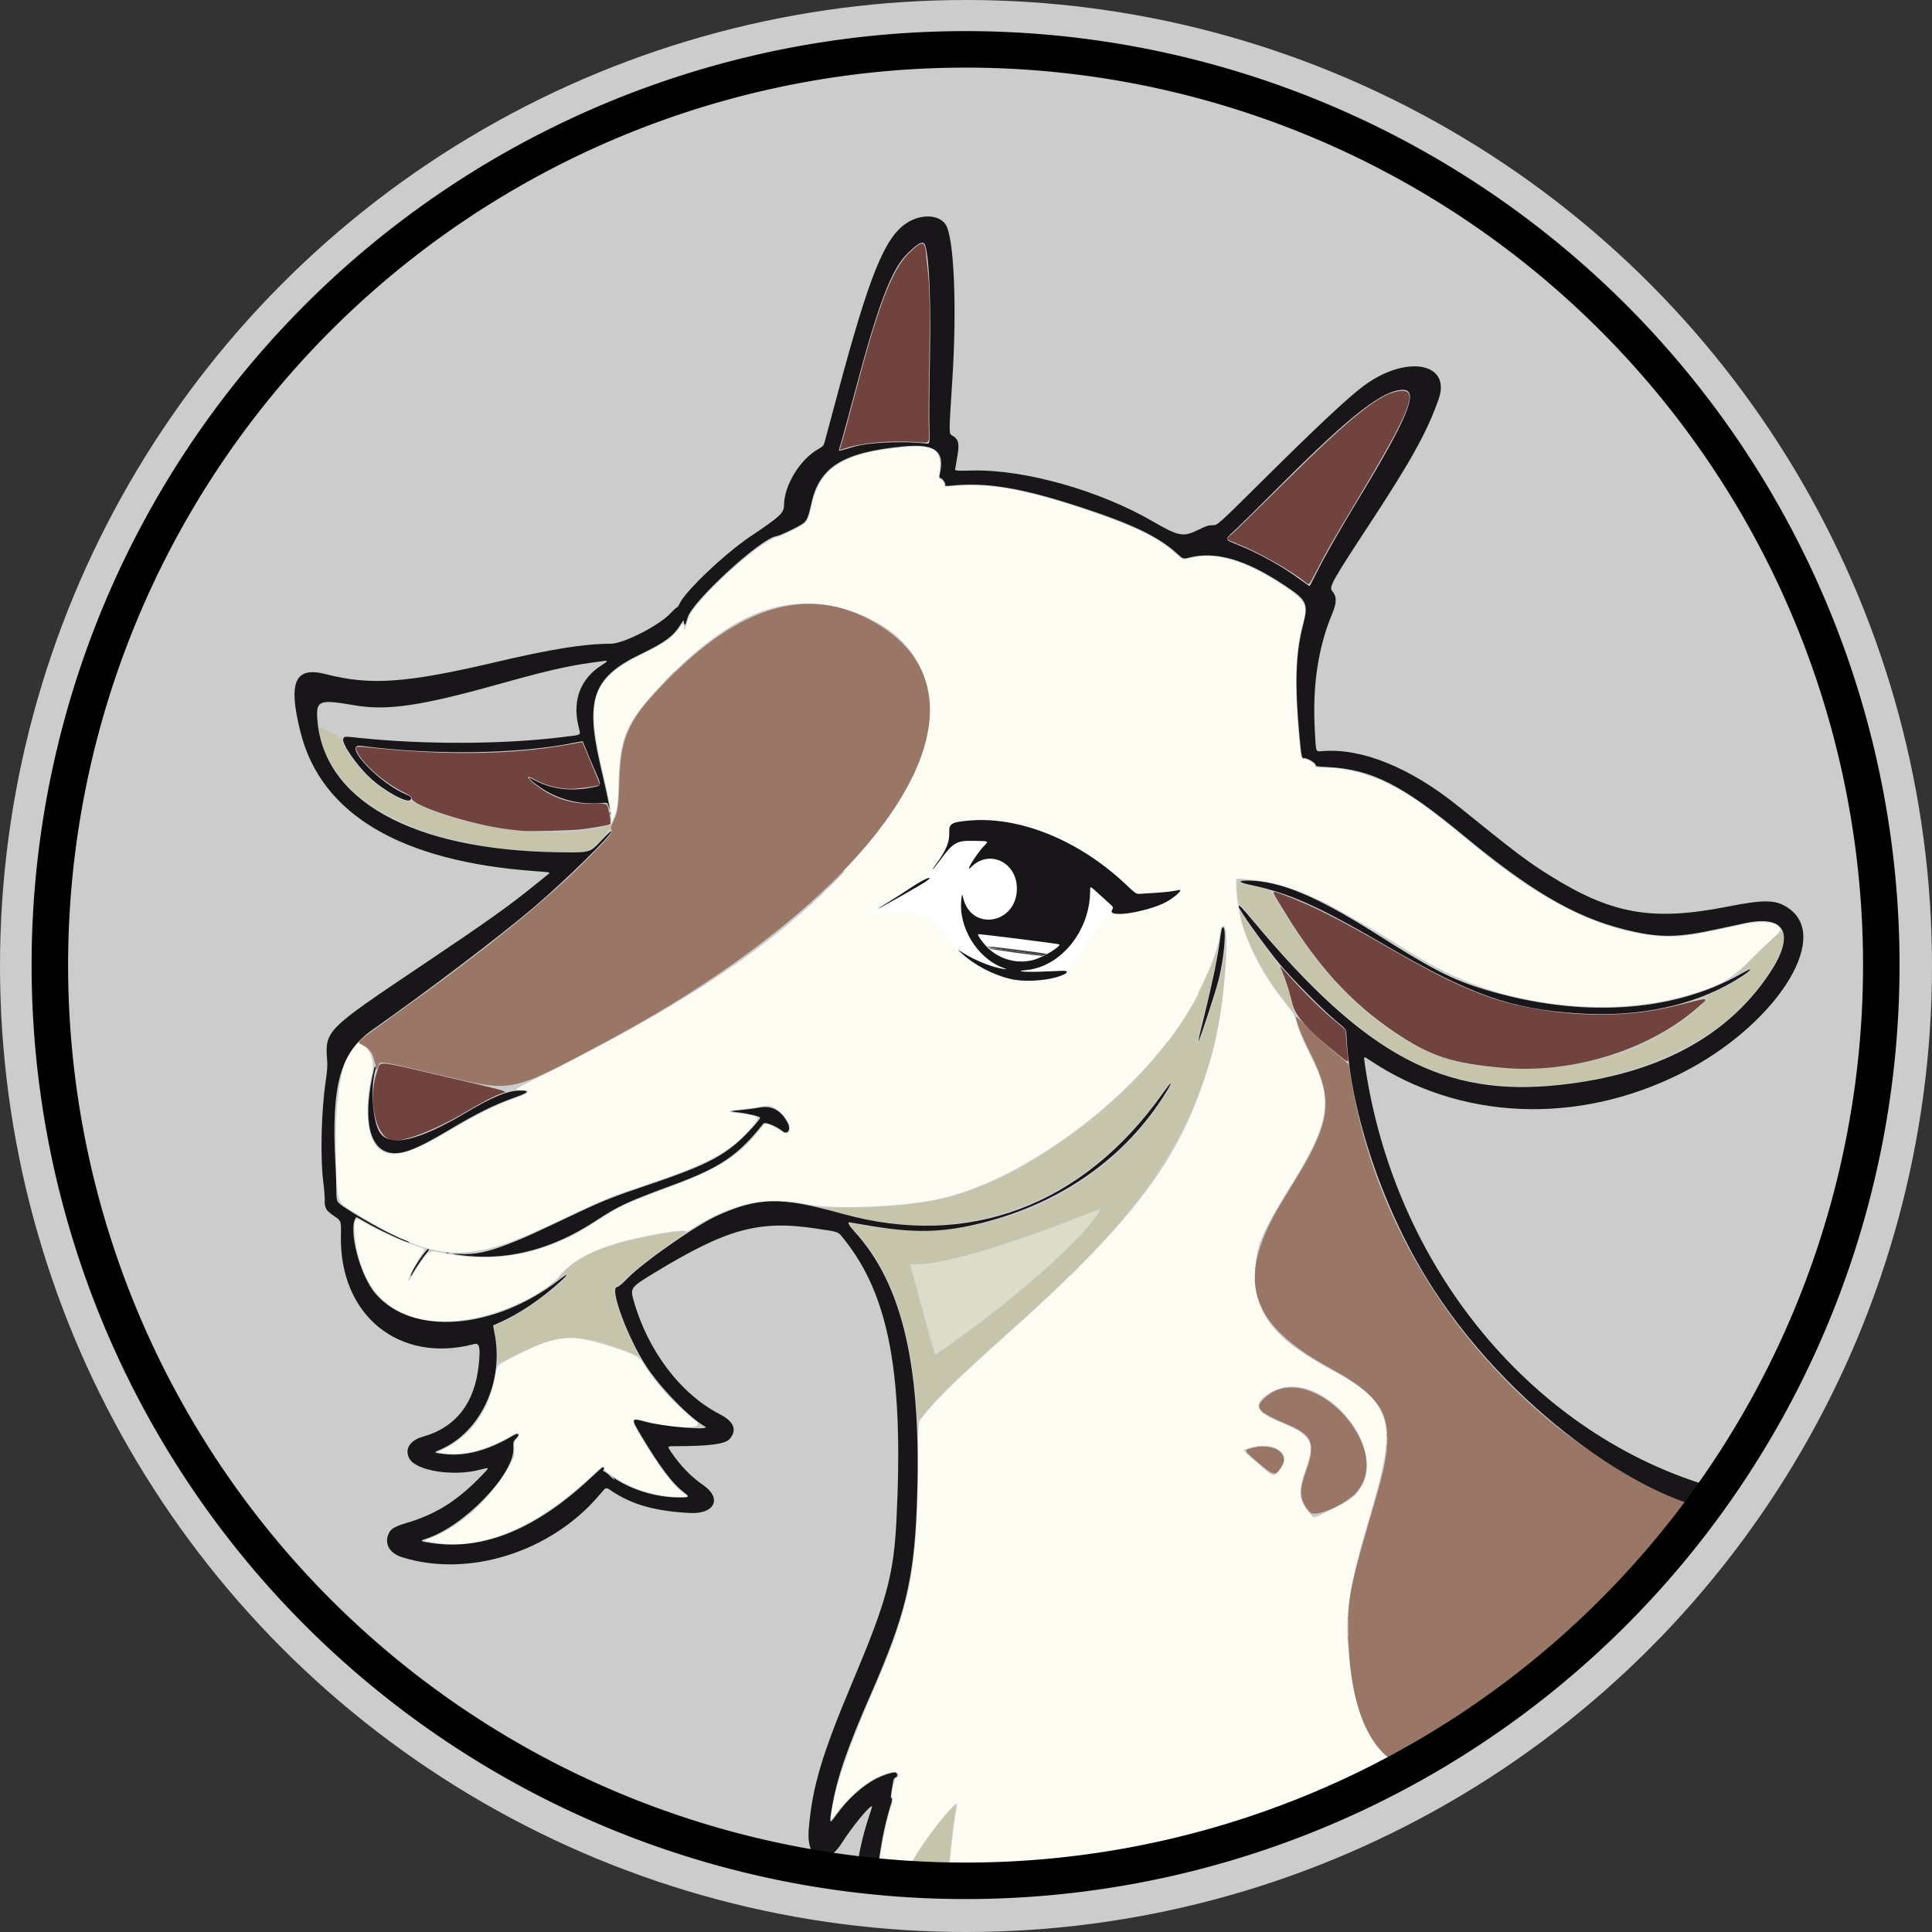 <?xml version="1.0" encoding="UTF-8" standalone="no"?>
<svg
   width="1000"
   height="1000"
   viewBox="0 0 264.583 264.583"
   version="1.1"
   id="svg8"
   inkscape:version="1.3.2 (091e20e, 2023-11-25, custom)"
   sodipodi:docname="mikenakis-rumination.svg"
   xmlns:inkscape="http://www.inkscape.org/namespaces/inkscape"
   xmlns:sodipodi="http://sodipodi.sourceforge.net/DTD/sodipodi-0.dtd"
   xmlns="http://www.w3.org/2000/svg"
   xmlns:svg="http://www.w3.org/2000/svg"
   xmlns:rdf="http://www.w3.org/1999/02/22-rdf-syntax-ns#"
   xmlns:cc="http://creativecommons.org/ns#"
   xmlns:dc="http://purl.org/dc/elements/1.1/">
  <rect x="0" y="0" width="264.583" height="264.583" fill="#333333" stroke="none"/>
  <defs
     id="defs2" />
  <sodipodi:namedview
     id="base"
     pagecolor="#808080"
     bordercolor="#bfbfbf"
     borderopacity="0.502"
     inkscape:pageopacity="0.0"
     inkscape:pageshadow="2"
     inkscape:zoom="0.66117446"
     inkscape:cx="558.09778"
     inkscape:cy="716.14986"
     inkscape:document-units="mm"
     inkscape:current-layer="layer1"
     inkscape:document-rotation="0"
     showgrid="false"
     fit-margin-top="0"
     fit-margin-left="0"
     fit-margin-right="0"
     fit-margin-bottom="0"
     inkscape:showpageshadow="0"
     inkscape:pagecheckerboard="true"
     inkscape:deskcolor="#808080"
     inkscape:window-width="1675"
     inkscape:window-height="1303"
     inkscape:window-x="512"
     inkscape:window-y="512"
     inkscape:window-maximized="0" />
  <g
     inkscape:label="Layer 1"
     inkscape:groupmode="layer"
     id="layer1"
     transform="translate(33.602,-9.898)">
    <circle
       style="fill:#cccccc;fill-opacity:1;stroke:none;stroke-width:5;stroke-miterlimit:4;stroke-dasharray:none;stroke-opacity:1"
       id="background-disk"
       cx="98.689"
       cy="142.189"
       r="132.292" />
    <g
       id="symbol-and-background-ring"
       transform="matrix(0.954,0,0,0.954,-20.216,-112.682)"
       style="stroke-width:1.048">
      <g
         id="goat-head"
         style="stroke-width:1.048">
        <rect
           style="fill:#ffffff;fill-opacity:1;stroke-width:10.477"
           id="background-for-eye"
           width="50.987"
           height="38.206"
           x="106.977"
           y="239.804" />
        <g
           id="g1132"
           transform="translate(-205.704,212.304)"
           style="stroke-width:1.048">
          <path
             style="fill:#fdfcf3;stroke-width:1.048"
             d="m 318.011,182.811 c 0.264,-2.152 1.087,-5.896 1.635,-7.445 0.219,-0.62 0.255,-1.116 0.084,-1.18 -0.241,-0.091 0.286,-2.54 0.59,-2.742 0.768,-0.51 0.222,-1.039 -0.842,-0.816 -2.423,0.508 -5.486,2.826 -7.733,5.852 -0.436,0.587 -0.792,0.987 -0.792,0.889 0.008,-2.933 2.184,-9.571 5.968,-18.212 5.422,-12.382 6.462,-17.556 6.534,-32.532 0.03,-6.243 0.03,-6.243 0.456,-6.795 2.032,-2.633 4.831,-5.396 11.555,-11.404 19.853,-17.741 26.143,-26.298 30.226,-41.121 1.842,-6.686 2.822,-20.064 1.32,-18.01 -0.08,0.109 -0.182,0.559 -0.227,1 -0.313,3.057 -3.29,9.46 -6.526,14.035 -7.861,11.115 -22.721,21.625 -33.939,24.007 -5.216,1.107 -15.025,1.501 -18.546,0.745 -5.875,-1.262 -11.088,-0.192 -16.683,3.425 -0.637,0.411 -0.902,0.523 -0.973,0.409 -0.183,-0.296 -4.502,0.369 -7.963,1.225 -5.12,1.267 -8.154,2.821 -10.184,5.218 -2.02,2.384 -7.279,5.019 -12.009,6.016 -9.94,2.095 -16.482,-2.374 -17.338,-11.843 -0.222,-2.45 -0.071,-2.69 1.214,-1.93 2.234,1.321 5.205,2.664 7.703,3.482 1.231,0.403 1.231,0.403 0.653,1.188 -0.541,0.733 -1.676,2.842 -1.876,3.483 -0.184,0.593 0.141,0.247 0.778,-0.826 1.792,-3.02 2.131,-3.307 3.531,-2.994 7.99,1.79 15.358,0.368 22.606,-4.364 3.492,-2.279 4.086,-2.56 10.287,-4.864 7.404,-2.751 10.39,-4.652 13.3,-8.466 0.739,-0.969 0.846,-0.955 3.105,0.403 1.605,0.965 1.473,-1.231 -0.163,-2.727 -1.139,-1.041 -1.558,-1.157 -3.057,-0.844 -0.476,0.099 -1.651,0.254 -2.612,0.344 -2.137,0.2 -2.254,0.38 -0.381,0.586 2.729,0.3 3.083,0.513 2.353,1.416 -3.169,3.917 -6.266,5.685 -15.266,8.71 -6.074,2.042 -5.878,1.96 -14.476,6.028 -11.928,5.643 -16.516,5.253 -28.6,-2.426 -1.774,-1.127 -1.829,-1.435 -1.829,-10.266 7e-5,-6.8 1.063,-11.917 2.767,-13.315 1.267,-1.039 3.024,1.867 2.456,4.062 -0.927,3.579 -0.902,7.772 0.058,9.655 1.505,2.95 4.332,2.633 10.749,-1.203 4.363,-2.608 7.02,-3.917 10.148,-4.997 1.785,-0.617 1.875,-0.996 0.235,-0.996 -1.019,0 -1.019,0 4.445,-2.738 23.188,-11.621 36.396,-21.147 46.285,-33.383 11.682,-14.455 10.489,-27.933 -2.878,-32.512 -9.113,-3.122 -16.995,-0.302 -26.645,9.533 -5.792,5.904 -6.851,8.107 -7.041,14.65 -0.11,3.775 -0.206,4.432 -0.833,5.715 -0.311,0.635 -0.311,0.635 -0.243,-0.064 0.085,-0.881 -0.241,-2.798 -1.069,-6.287 -2.691,-11.343 -1.858,-13.865 5.827,-17.626 3.059,-1.497 4.094,-2.239 5.029,-3.608 0.548,-0.802 0.686,-0.815 0.686,-0.067 0,0.583 0.206,0.138 0.573,-1.242 0.631,-2.367 9.926,-10.931 12.762,-11.757 0.819,-0.239 2.723,-1.138 3.596,-1.698 0.765,-0.491 0.975,-0.944 1.481,-3.195 1.138,-5.063 4.571,-7.197 12.851,-7.992 4.722,-0.453 5.783,0.266 5.393,3.656 -0.092,0.799 -0.079,0.921 0.095,0.921 0.224,0 0.645,0.572 0.649,0.88 10e-4,0.135 0.104,0.19 0.32,0.17 6.116,-0.562 10.813,0.25 20.638,3.566 6.313,2.131 9.82,3.881 12.238,6.105 1.033,0.951 0.833,0.91 2.558,0.519 3.408,-0.771 7.524,0.512 12.791,3.987 3.252,2.145 3.626,2.836 2.902,5.352 -1.144,3.973 -1.295,9.157 -0.501,17.267 0.216,2.206 0.292,2.449 0.73,2.347 0.379,-0.088 1.478,0.622 1.478,0.955 0,0.235 0.085,0.254 1.178,0.254 3.986,0 8.065,1.313 12.254,3.945 2.337,1.468 3.829,2.611 9.461,7.248 9.571,7.88 17.321,11.824 25.283,12.868 3.016,0.395 4.968,0.249 9.314,-0.697 1.314,-0.286 3.076,-0.669 3.914,-0.85 3.893,-0.842 6.584,0.009 4.817,1.524 -0.414,0.355 -1.982,1.858 -3.484,3.341 -3.289,3.246 -4.463,3.92 -9.271,5.318 -9.65,2.807 -22.179,1.98 -31.925,-2.108 -3.137,-1.316 -5.9,-2.808 -9.899,-5.345 -1.315,-0.834 -3.286,-2.017 -4.381,-2.629 -1.095,-0.612 -2.677,-1.503 -3.515,-1.981 -4.558,-2.598 -8.659,-4.078 -12.446,-4.493 -2.864,-0.313 -2.603,-0.348 -2.603,0.344 0,5.53 2.449,11.562 7.001,17.245 1.186,1.48 1.359,1.761 1.564,2.54 0.383,1.451 0.935,2.771 2.172,5.195 3.216,6.305 2.727,9.484 -2.836,18.438 -4.396,7.075 -5.157,8.963 -5.159,12.803 -0.004,5.811 2.708,9.283 10.594,13.563 9.394,5.099 9.971,7.374 5.587,22.061 -2.753,9.226 -3.413,13.757 -2.736,18.796 0.949,7.067 3.85,12.563 8.209,16.104 -11.094,5.646 -22.93,11.675 -36.911,14.481 -27.857,2.664 -28.911,3.486 -28.7,0.695 0.129,-1.703 0.644,-6.7 0.963,-8.349 0.134,-0.694 0.213,-1.292 0.176,-1.33 -0.333,-0.333 -4.779,5.298 -6.083,7.703 -0.362,0.667 -0.362,0.667 -2.695,0.667 -2.334,0 -2.334,0 -2.252,-0.667 z m 64.849,-49.956 c 2.053,-1.027 2.563,-1.341 3.243,-1.994 6.24,-5.992 -5.193,-19.469 -12.377,-14.59 -2.286,1.553 -1.842,2.591 1.751,4.092 4.559,1.905 5.032,2.792 3.616,6.784 -1.135,3.198 -1.004,4.556 0.599,6.251 0.771,0.815 0.289,0.898 3.168,-0.543 z m -7.539,-5.568 c 2.136,-2.317 -0.646,-4.384 -4.356,-3.238 -1.055,0.326 -1.152,0.158 1.314,2.267 2.32,1.985 2.156,1.932 3.042,0.971 z M 341.837,56.926 c 1.838,-0.32 3.089,-0.822 3.089,-1.239 0,-0.309 5.036,-7.356 5.809,-8.129 0.188,-0.188 0.461,-0.224 1.731,-0.224 3.74,0 7.492,-1.366 8.801,-3.205 0.279,-0.392 0.279,-0.392 -0.145,-0.308 -4.771,0.954 -6.187,0.784 -7.987,-0.96 -5.808,-5.627 -12.905,-8.769 -20.236,-8.96 -4.379,-0.114 -4.955,0.102 -5.061,1.895 -0.085,1.439 -0.424,2.272 -1.609,3.945 -0.439,0.62 -0.798,1.197 -0.798,1.282 0,0.255 -0.631,1.102 -0.821,1.102 -0.098,0 -1.144,0.643 -2.326,1.429 -1.182,0.786 -3.013,1.943 -4.068,2.572 -1.056,0.629 -1.922,1.172 -1.924,1.206 -0.002,0.035 1.307,0.043 2.909,0.018 3.357,-0.052 4.748,0.085 5.521,0.544 0.872,0.518 4.139,4.016 4.139,4.431 0,0.091 0.309,0.431 0.686,0.757 3.731,3.221 8.07,4.577 12.29,3.841 z m -86.319,80.881 c -1.029,-0.091 -2.797,-0.333 -2.903,-0.397 -0.06,-0.036 0.285,-0.219 0.768,-0.407 4.669,-1.816 8.769,-5.633 11.665,-10.858 0.471,-0.85 0.487,-0.919 0.455,-1.953 -0.033,-1.058 -0.028,-1.077 0.383,-1.501 0.668,-0.689 0.25,-1.033 -0.624,-0.514 -3.225,1.917 -6.417,2.871 -9.045,2.702 -1.88,-0.12 -1.966,-0.172 -1.015,-0.603 4.046,-1.837 6.768,-5.678 7.589,-10.712 0.228,-1.397 0.228,-1.397 2.002,-2.313 6.609,-3.414 8.353,-3.665 13.864,-1.994 3.703,1.122 4.748,1.625 5.3,2.548 1.719,2.877 4.727,6.195 7.569,8.348 1.541,1.168 -2.674,1.243 -6.811,0.121 -2.573,-0.697 -2.671,-0.535 -1.179,1.956 2.805,4.683 4.977,7.536 6.418,8.426 0.7,0.433 0.419,0.541 -1.147,0.442 -3.42,-0.216 -6.491,-1.204 -8.904,-2.866 -0.419,-0.289 -0.919,-0.621 -1.11,-0.739 -0.213,-0.131 -0.349,-0.325 -0.349,-0.5 -0.001,-0.509 -0.38,-0.316 -1.531,0.779 -7.414,7.055 -14.979,10.603 -21.393,10.033 z"
             id="path1218"
             sodipodi:nodetypes="sssssscsscssscssssssssscsssssssssssssssssssssssssssssssssssssssssscsssssssssssssssssssssssssssscsssccsssssssssssssssssssssssssssssssscsssssssssssssssssssssssssscss" />
          <path
             style="fill:#dddcc8;stroke-width:1.048"
             d="m 326.574,116.613 c 0.164,-0.175 0.327,-0.318 0.362,-0.318 0.035,0 -0.071,0.143 -0.235,0.318 -0.164,0.175 -0.327,0.318 -0.362,0.318 -0.035,0 0.071,-0.143 0.235,-0.318 z m 1.905,-1.881 c 0,-0.022 0.186,-0.208 0.413,-0.413 0.413,-0.373 0.413,-0.373 0.04,0.04 -0.348,0.385 -0.452,0.471 -0.452,0.373 z m -4.357,-10.537 c -0.956,-3.512 -1.739,-6.413 -1.738,-6.445 3.9e-4,-0.033 0.615,-0.067 1.365,-0.076 3.71,-0.044 14.84,-3.428 24.785,-7.535 4.042,-1.669 -6.612,8.715 -16.689,16.266 -2.932,2.197 -5.71,4.176 -5.864,4.176 -0.066,0 -0.902,-2.874 -1.859,-6.386 z m 18.708,-2.552 c 0,-0.026 0.1,-0.126 0.222,-0.222 0.201,-0.158 0.206,-0.153 0.048,0.048 -0.166,0.212 -0.27,0.279 -0.27,0.174 z m 2.985,-2.873 c 0.344,-0.349 0.654,-0.635 0.689,-0.635 0.035,0 -0.218,0.286 -0.562,0.635 -0.344,0.349 -0.654,0.635 -0.689,0.635 -0.035,0 0.218,-0.286 0.562,-0.635 z m 2.344,-2.318 c 0.526,-0.561 0.64,-0.662 0.64,-0.566 0,0.02 -0.271,0.292 -0.603,0.603 -0.603,0.566 -0.603,0.566 -0.037,-0.037 z m 3.688,-22.622 c 0,-0.026 0.1,-0.126 0.222,-0.222 0.201,-0.158 0.206,-0.153 0.048,0.048 -0.166,0.212 -0.27,0.279 -0.27,0.174 z m 91.885,-20.653 c 0.626,-0.629 1.166,-1.143 1.201,-1.143 0.035,0 -0.448,0.514 -1.074,1.143 -0.626,0.629 -1.166,1.143 -1.201,1.143 -0.035,0 0.448,-0.514 1.074,-1.143 z"
             id="path1208" />
          <path
             style="fill:#d1c9b8;stroke-width:1.048"
             d="m 343.465,96.801 c 0.164,-0.175 0.327,-0.318 0.362,-0.318 0.035,0 -0.071,0.143 -0.235,0.318 -0.164,0.175 -0.327,0.318 -0.362,0.318 -0.035,0 0.071,-0.143 0.235,-0.318 z m 2.731,-2.731 c 0.126,-0.14 0.258,-0.254 0.293,-0.254 0.035,0 -0.04,0.114 -0.166,0.254 -0.126,0.14 -0.258,0.254 -0.293,0.254 -0.035,0 0.04,-0.114 0.166,-0.254 z"
             id="path1202" />
          <path
             style="fill:#c7c4ac;stroke-width:1.048"
             d="m 322.764,183.395 c 0,-0.323 2.372,-3.861 3.563,-5.314 2.24,-2.732 2.731,-3.088 2.456,-1.777 -0.232,1.109 -0.783,5.462 -0.9,7.103 -0.074,1.039 -5.119,1.01 -5.119,-0.012 z m 0.59,-63.941 c -0.393,-4.613 -0.527,-5.9 -0.787,-7.566 -1.267,-8.116 -3.988,-14.458 -8.152,-19.002 -0.743,-0.811 -0.928,-1.102 -0.699,-1.101 0.052,0 0.895,0.144 1.873,0.32 17.566,3.161 34.594,-4.345 43.734,-19.278 1.085,-1.774 0.509,-1.678 -0.748,0.124 -8.697,12.465 -21.077,19.214 -35.244,19.214 -3.354,0 -8.624,-1.02 -13.317,-2.578 -0.063,-0.021 1.594,-0.043 3.683,-0.049 12.389,-0.036 19.298,-2.093 29.261,-8.713 11.253,-7.477 19.446,-17.153 23.067,-27.241 0.804,-2.241 0.13,1.371 -1.485,7.96 -0.555,2.262 -1.008,4.191 -1.008,4.286 0,0.453 0.264,0.079 0.571,-0.811 2.18,-6.303 2.764,-8.294 3.196,-10.89 0.299,-1.794 0.353,-1.279 0.179,1.708 -0.899,15.482 -7.296,28.499 -20.515,41.737 -3.585,3.59 -5.355,5.235 -12.901,11.985 -3.926,3.513 -8.384,7.888 -9.579,9.403 -1.145,1.452 -1.052,1.411 -1.13,0.492 z m 4.849,-10.3 c 10.132,-7.262 18.107,-14.352 21.102,-18.762 0.286,-0.422 0.497,-0.767 0.469,-0.767 -0.029,0 -1.388,0.519 -3.021,1.153 -11.478,4.456 -19.646,6.848 -23.379,6.848 -0.863,0 -1.129,0.039 -1.084,0.159 0.033,0.087 0.814,2.931 1.735,6.318 0.921,3.388 1.705,6.264 1.743,6.391 0.095,0.323 0.182,0.275 2.435,-1.34 z m -65.218,1.246 c -0.015,-0.914 -0.108,-2.148 -0.208,-2.741 -0.1,-0.594 -0.173,-1.088 -0.164,-1.099 0.009,-0.011 0.52,-0.251 1.135,-0.534 3.702,-1.707 10.691,-7.003 9.241,-7.003 -0.136,0 -0.279,0.053 -0.319,0.118 -0.04,0.065 -0.314,0.308 -0.61,0.54 -0.537,0.422 -0.537,0.422 0.059,-0.34 2.236,-2.858 7.185,-4.86 15.086,-6.103 2.934,-0.462 3.413,-0.384 2.233,0.362 -1.721,1.087 -6.863,5.04 -7.884,6.061 -0.73,0.729 -1.241,1.142 -1.415,1.142 -0.868,-0.002 0.488,4.695 2.485,8.604 0.401,0.786 0.721,1.429 0.709,1.429 -0.011,0 -0.387,-0.151 -0.836,-0.335 -7.763,-3.187 -10.535,-3.087 -17.707,0.639 -1.778,0.924 -1.778,0.924 -1.805,-0.738 z M 406.506,71.961 c -11.688,-1.044 -21.553,-7.704 -34.572,-23.341 -1.141,-1.37 -2.15,-2.509 -2.241,-2.53 -0.427,-0.099 -0.638,-3.708 -0.216,-3.708 0.188,0 0.247,0.058 0.196,0.192 -0.1,0.261 0.179,0.57 0.516,0.57 0.399,0 3.757,0.838 3.884,0.969 0.059,0.061 1.148,1.796 2.42,3.857 7.501,12.146 17.319,19.831 27.088,21.202 12.555,1.763 24.666,-1.497 32.321,-8.698 1.155,-1.087 1.185,-1.174 0.326,-0.958 -0.898,0.226 -0.796,0.092 0.232,-0.303 2.308,-0.888 6.459,-3.285 6.551,-3.782 0.058,-0.311 -0.269,-0.282 -0.837,0.076 -1.418,0.893 -1.328,0.708 0.606,-1.252 2.618,-2.653 4.596,-4.419 4.724,-4.218 1.214,1.91 -3.292,8.938 -8.274,12.907 -8.021,6.39 -21.266,10.039 -32.723,9.016 z M 376.603,60.564 c -3.48,-4.183 -6.934,-10.917 -6.975,-13.601 0,-0.029 0.493,0.685 1.097,1.587 1.045,1.562 1.917,2.764 3.533,4.872 1.184,1.544 1.847,3.101 2.679,6.287 0.513,1.964 0.538,1.901 -0.333,0.854 z M 269.551,38.439 C 251.367,37.642 239.006,30.948 237.5,21.083 c -0.098,-0.644 -0.11,-0.646 1.938,0.382 1.167,0.586 1.324,0.704 1.358,1.022 0.129,1.212 3.016,4.917 4.99,6.404 1.684,1.269 4.451,2.628 4.747,2.331 0.088,-0.088 0.489,0.051 1.252,0.434 7.463,3.748 20.016,5.137 27.321,3.024 0.681,-0.197 0.184,0.606 -1.379,2.228 -1.767,1.834 -1.666,1.815 -8.178,1.53 z"
             id="path1196"
             sodipodi:nodetypes="ssssssssccssssssssssssssssssssssssssscsssssssscsscssssssssssssssssssssssscssssssssssssss" />
          <path
             style="fill:#c9b7aa;stroke-width:1.048"
             d="m 385.131,151.781 c 0.006,-0.148 0.036,-0.178 0.077,-0.077 0.037,0.092 0.032,0.201 -0.01,0.243 -0.042,0.042 -0.072,-0.033 -0.067,-0.167 z m 0,-3.937 c 0.006,-0.148 0.036,-0.178 0.077,-0.077 0.037,0.092 0.032,0.201 -0.01,0.243 -0.042,0.042 -0.072,-0.033 -0.067,-0.167 z m 5.614,-24.881 c 10e-4,-0.349 0.026,-0.477 0.055,-0.284 0.029,0.193 0.028,0.479 -0.002,0.635 -0.03,0.156 -0.054,-0.002 -0.053,-0.351 z M 280.523,28.411 c 0,-1.013 0.02,-1.427 0.044,-0.921 0.024,0.506 0.024,1.335 0,1.841 -0.024,0.506 -0.044,0.092 -0.044,-0.921 z M 306.857,2.919 c 0.227,-0.028 0.598,-0.028 0.826,0 0.227,0.028 0.041,0.051 -0.413,0.051 -0.454,0 -0.64,-0.023 -0.413,-0.051 z"
             id="path1194"
             sodipodi:nodetypes="sssssssssscscccssssssss" />
          <path
             style="fill:#c0a99d;stroke-width:1.048"
             d="m 379.904,133.599 c -0.308,-0.349 -0.308,-0.349 0.041,-0.041 0.326,0.288 0.407,0.391 0.308,0.391 -0.023,0 -0.18,-0.157 -0.349,-0.349 z m 6.233,-2.889 c 0.164,-0.175 0.327,-0.318 0.362,-0.318 0.035,0 -0.071,0.143 -0.235,0.318 -0.164,0.175 -0.327,0.318 -0.362,0.318 -0.035,0 0.071,-0.143 0.235,-0.318 z m -13.351,-11.843 c -0.158,-0.201 -0.153,-0.206 0.048,-0.048 0.212,0.166 0.279,0.27 0.174,0.27 -0.026,0 -0.126,-0.1 -0.222,-0.222 z m -63.42,-74.2 c 0.126,-0.14 0.258,-0.254 0.293,-0.254 0.035,0 -0.04,0.114 -0.166,0.254 -0.126,0.14 -0.258,0.254 -0.293,0.254 -0.035,0 0.04,-0.114 0.166,-0.254 z m 3.302,-3.302 c 0.126,-0.14 0.258,-0.254 0.293,-0.254 0.035,0 -0.04,0.114 -0.166,0.254 -0.126,0.14 -0.258,0.254 -0.293,0.254 -0.035,0 0.04,-0.114 0.166,-0.254 z m -24.892,-28.067 c 0.485,-0.489 0.911,-0.889 0.946,-0.889 0.035,0 -0.333,0.4 -0.819,0.889 -0.485,0.489 -0.911,0.889 -0.946,0.889 -0.035,0 0.333,-0.4 0.819,-0.889 z"
             id="path1190"
             sodipodi:nodetypes="ssssssssssccsccsssssssssssssss" />
          <path
             style="fill:#af9486;stroke-width:1.048"
             d="m 391.328,167.508 c -0.158,-0.201 -0.153,-0.206 0.048,-0.048 0.212,0.166 0.279,0.27 0.174,0.27 -0.026,0 -0.126,-0.1 -0.222,-0.222 z m -6.182,-16.224 c 0.003,-0.21 0.031,-0.28 0.063,-0.156 0.032,0.124 0.03,0.295 -0.005,0.381 -0.035,0.086 -0.061,-0.015 -0.059,-0.225 z m -0.005,-2.857 c 0,-0.175 0.029,-0.246 0.064,-0.159 0.035,0.087 0.035,0.23 0,0.318 -0.035,0.087 -0.064,0.016 -0.064,-0.159 z m -5.319,-24.003 c 0,-0.314 0.025,-0.443 0.055,-0.286 0.03,0.157 0.03,0.414 0,0.572 -0.03,0.157 -0.055,0.029 -0.055,-0.286 z m 10.897,-0.582 c 0.006,-0.148 0.036,-0.178 0.077,-0.077 0.037,0.092 0.032,0.201 -0.01,0.243 -0.042,0.042 -0.072,-0.033 -0.067,-0.167 z m -18.449,-0.013 c 0.092,-0.037 0.201,-0.032 0.243,0.01 0.042,0.042 -0.033,0.072 -0.167,0.067 -0.148,-0.006 -0.178,-0.036 -0.077,-0.077 z m 18.449,-1.638 c 0.006,-0.148 0.036,-0.178 0.077,-0.077 0.037,0.092 0.032,0.201 -0.01,0.243 -0.042,0.042 -0.072,-0.033 -0.067,-0.167 z m -2.566,-5.863 c -0.158,-0.201 -0.153,-0.206 0.048,-0.048 0.212,0.166 0.279,0.27 0.174,0.27 -0.026,0 -0.126,-0.1 -0.222,-0.222 z m -16.357,-16.235 c 0.006,-0.148 0.036,-0.178 0.077,-0.077 0.037,0.092 0.032,0.201 -0.01,0.243 -0.042,0.042 -0.072,-0.033 -0.067,-0.167 z m 0,-1.905 c 0.006,-0.148 0.036,-0.178 0.077,-0.077 0.037,0.092 0.032,0.201 -0.01,0.243 -0.042,0.042 -0.072,-0.033 -0.067,-0.167 z M 244.516,66.797 c -0.158,-0.201 -0.153,-0.206 0.048,-0.048 0.122,0.096 0.222,0.196 0.222,0.222 0,0.105 -0.104,0.037 -0.27,-0.174 z m 191.659,-6.699 c 0.164,-0.175 0.327,-0.318 0.362,-0.318 0.035,0 -0.071,0.143 -0.235,0.318 -0.164,0.175 -0.327,0.318 -0.362,0.318 -0.035,0 0.071,-0.143 0.235,-0.318 z M 307.905,46.016 c 0,-0.026 0.1,-0.126 0.222,-0.222 0.201,-0.158 0.206,-0.153 0.048,0.048 -0.166,0.212 -0.27,0.279 -0.27,0.174 z m 3.173,-3.032 c 0.732,-0.751 1.347,-1.365 1.365,-1.365 0.092,0 -0.063,0.163 -1.331,1.399 -1.365,1.331 -1.365,1.331 -0.034,-0.034 z m -30.595,-12.488 c 0.006,-0.148 0.036,-0.178 0.077,-0.077 0.037,0.092 0.032,0.201 -0.01,0.243 -0.042,0.042 -0.072,-0.033 -0.067,-0.167 z"
             id="path1184"
             sodipodi:nodetypes="ssssscccccscssscssssssssscsssssssscssssssssssssscssccssssssssssssssscssc" />
          <path
             style="fill:#9a7667;stroke-width:1.048"
             d="m 394.637,170.222 c -7.36,-1.493 -9.452,-11.466 -9.427,-20.462 0.013,-4.605 0.349,-6.172 3.975,-18.542 3.186,-10.867 2.125,-13.885 -6.541,-18.61 -11.921,-6.5 -13.725,-12.864 -6.833,-24.1 2.874,-4.686 3.4,-5.581 4.113,-6.999 2.739,-5.449 2.712,-8.448 -0.128,-14.079 -1.104,-2.19 -1.785,-3.868 -2.097,-5.167 -0.075,-0.311 0.17,-0.113 1.411,1.149 1.698,1.725 3.096,2.988 4.9,4.428 0.705,0.563 1.263,1.106 1.293,1.26 0.029,0.149 0.202,1.185 0.383,2.303 2.995,18.453 13.12,35.887 28.199,48.553 7.375,6.195 17.196,11.361 22.428,12.261 -8.172,12.114 -26.794,29.942 -41.678,38.007 z m -14.91,-36.943 c -1.517,-1.728 -1.64,-2.995 -0.575,-5.934 1.442,-3.978 0.945,-5.17 -2.816,-6.741 -4.069,-1.7 -4.619,-2.352 -3.141,-3.724 6.504,-6.04 19.229,7.501 12.949,13.78 -1.746,1.746 -5.749,3.38 -6.417,2.619 z m -7.339,-7.034 c -2.19,-1.877 -2.177,-1.852 -1.135,-2.158 2.86,-0.842 5.458,0.509 4.51,2.346 -0.896,1.737 -1.146,1.723 -3.375,-0.188 z M 255.581,70.681 c -10.169,-2.391 -9.263,-2.263 -9.629,-1.356 -0.161,0.398 -0.263,0.548 -0.248,0.362 0.015,-0.175 -0.008,-0.375 -0.051,-0.445 -0.043,-0.07 -0.171,-0.498 -0.287,-0.953 -0.267,-1.055 -0.719,-1.613 -1.711,-2.113 -0.79,-0.399 -0.79,-0.399 3.631,-3.552 13.273,-9.468 22.237,-16.662 28.233,-22.656 3.54,-3.539 4.144,-4.25 3.937,-4.637 -0.148,-0.276 -0.122,-0.407 0.229,-1.171 0.696,-1.512 0.796,-2.186 0.912,-6.13 0.187,-6.349 1.427,-8.82 7.424,-14.797 10.829,-10.792 20.833,-13.147 30.191,-7.108 17.865,11.529 0.122,38.367 -39.327,59.488 -13.99,7.49 -13.476,7.378 -23.305,5.067 z m 127.492,-13.917 c -0.158,-0.201 -0.153,-0.206 0.048,-0.048 0.122,0.096 0.222,0.196 0.222,0.222 0,0.105 -0.104,0.037 -0.27,-0.174 z"
             id="path1174"
             sodipodi:nodetypes="csssssssssscsccssssssssssssscsssssssssssssssss" />
          <path
             style="fill:#70433e;stroke-width:1.048"
             d="m 247.864,79.852 c -2.322,-0.566 -3.431,-5.858 -2.06,-9.835 0.55,-1.597 -0.524,-1.675 9.651,0.703 9.376,2.191 9.19,2.138 8.349,2.39 -0.977,0.292 -2.791,1.214 -5.112,2.598 -4.592,2.739 -9.262,4.526 -10.829,4.144 z M 407.473,69.482 c -7.395,-0.655 -10.471,-1.668 -15.621,-5.144 -6.075,-4.101 -10.803,-9.214 -15.418,-16.674 -2.328,-3.763 -2.271,-3.62 -1.323,-3.313 12.16,4.278 22.199,13.329 34.301,16.118 8.174,1.829 16.009,1.83 23.207,0.005 4.551,-1.154 4.426,-1.162 2.931,0.178 -6.908,6.193 -18.098,9.712 -28.077,8.829 z m -23.6,-1.829 c -4.354,-3.475 -6.212,-5.528 -6.671,-7.37 -0.469,-1.882 -1.033,-3.657 -1.493,-4.694 -0.366,-0.826 -0.366,-0.826 0.032,-0.381 3.195,3.572 5.737,6.076 8.143,8.018 0.967,0.78 0.984,0.805 0.985,1.373 10e-4,0.318 0.087,1.345 0.191,2.281 0.232,2.076 0.35,1.999 -1.187,0.772 z M 266.503,35.448 c -0.244,-0.028 -0.987,-0.111 -1.651,-0.185 -5.268,-0.586 -14.097,-3.407 -14.097,-4.503 0,-0.217 -0.239,-0.392 -1.175,-0.859 -2.856,-1.426 -5.974,-4.183 -6.693,-5.918 -0.276,-0.666 -0.136,-0.699 1.98,-0.473 9.212,0.985 17.474,1.028 24.747,0.129 1.482,-0.183 4.981,-0.759 5.43,-0.893 0.142,-0.043 0.251,0.017 0.301,0.164 0.043,0.127 0.62,1.507 1.282,3.066 0.662,1.559 1.18,2.858 1.151,2.887 -0.147,0.147 -3.181,0.565 -4.101,0.565 -1.831,0 -3.679,-0.475 -5.237,-1.346 -1.194,-0.668 -1.306,-0.396 -0.209,0.509 2.58,2.129 5.316,3.056 8.779,2.975 1.807,-0.042 1.807,-0.042 2.01,0.847 0.355,1.557 0.379,2.057 0.105,2.143 -0.408,0.128 -2.206,0.445 -3.731,0.657 -1.384,0.193 -7.777,0.363 -8.89,0.236 z M 379.213,-0.119 c -2.287,-1.862 -6.92,-4.473 -10.221,-5.759 -1.417,-0.552 -1.394,-0.491 -0.48,-1.28 0.438,-0.378 3.769,-3.632 7.401,-7.229 10.091,-9.995 14.011,-13.089 16.864,-13.31 2.603,-0.202 1.345,2.908 -6.412,15.851 -3.575,5.964 -4.184,7.029 -5.722,10.001 -1.052,2.034 -1.052,2.034 -1.431,1.726 z M 312.266,-19.417 c 0.582,-1.946 1.169,-4.079 2.179,-7.925 3.281,-12.488 5.245,-17.667 7.588,-20.002 1.99,-1.984 2.414,-2 2.567,-0.095 0.043,0.541 0.135,1.441 0.203,1.999 0.347,2.842 0.411,6.24 0.262,13.837 -0.082,4.195 -0.11,8.473 -0.062,9.507 0.087,1.88 0.087,1.88 -1.235,1.778 -4.369,-0.339 -8.79,0.074 -11.36,1.06 -0.167,0.064 -0.199,0.029 -0.143,-0.159 z"
             id="path1160"
             sodipodi:nodetypes="sssssssssccssssssscsccsssssssssscscsssssssscssssssccsscsscsscc" />
          <path
             style="fill:#403e42;stroke-width:1.048"
             d="m 337.339,52.929 c -1.937,-0.258 -3.566,-0.515 -3.619,-0.572 -0.054,-0.057 0.103,-0.071 0.347,-0.03 0.244,0.04 1.873,0.252 3.62,0.47 2.898,0.362 4.413,0.625 3.493,0.607 -0.175,-0.003 -1.902,-0.217 -3.84,-0.475 z"
             id="path1150" />
          <path
             style="fill:#3e3d40;stroke-width:1.048"
             d="m 341.115,53.28 c -0.21,-0.057 -1.981,-0.307 -3.937,-0.554 -2.099,-0.266 -3.622,-0.516 -3.717,-0.61 -0.111,-0.109 1.129,0.009 3.972,0.379 4.921,0.64 4.58,0.58 4.289,0.754 -0.139,0.083 -0.374,0.095 -0.608,0.032 z"
             id="path1148" />
          <path
             style="fill:#19161a;stroke-width:1.048"
             d="m 314.89,183.319 c 0.001,-0.88 0.859,-4.466 1.51,-6.312 0.282,-0.8 0.484,-1.483 0.448,-1.519 -0.242,-0.242 -2.845,2.92 -4.316,5.241 -2.334,3.684 -5.135,2.553 -4.766,-1.923 0.504,-6.111 1.873,-10.705 6.363,-21.363 4.818,-11.435 5.835,-15.187 6.228,-22.987 1.053,-20.894 -1.049,-32.261 -7.447,-40.282 -1,-1.254 -0.608,-1.097 -4.054,-1.622 -8.252,-1.257 -12.852,0.009 -23.384,6.435 -3.261,1.99 -3.341,2.097 -2.855,3.838 2.023,7.247 6.76,13.5 12.419,16.394 2.014,1.03 2.494,2.295 1.352,3.56 -0.644,0.713 -2.938,1.008 -7.831,1.008 -1.11,0 -1.11,0 -0.575,0.794 1.348,2 2.904,3.61 4.618,4.777 2.759,1.879 1.697,4.198 -1.841,4.022 -4.935,-0.246 -8.316,-1.185 -11.202,-3.112 -0.966,-0.645 -0.808,-0.693 -1.885,0.575 -6.926,8.158 -18.798,11.882 -28.305,8.879 -1.845,-0.583 -2.598,-2.024 -1.837,-3.513 0.293,-0.573 0.935,-0.939 2.393,-1.364 4.155,-1.211 7.213,-3.09 10.534,-6.473 1.621,-1.651 1.617,-1.594 0.075,-1.195 -3.856,0.997 -9.182,0.135 -10.108,-1.636 -0.694,-1.329 0.092,-2.59 1.938,-3.109 4.765,-1.339 7.486,-4.85 8.043,-10.376 0.249,-2.475 0.097,-3.129 -0.682,-2.924 -10.772,2.844 -19.352,-4.15 -19.111,-15.58 0.044,-2.105 0.044,-2.105 -0.945,-2.778 -1.199,-0.816 -1.411,-1.167 -1.379,-2.293 0.013,-0.454 -0.076,-1.597 -0.198,-2.54 -0.466,-3.618 -0.3,-10.344 0.365,-14.732 0.179,-1.181 0.237,-2.018 0.187,-2.69 -0.327,-4.403 -0.322,-4.408 13.507,-13.696 9.537,-6.405 12.37,-8.418 16.239,-11.541 1.004,-0.81 1.914,-1.544 2.023,-1.63 0.301,-0.24 0.232,-0.255 -1.879,-0.407 -19.287,-1.388 -30.728,-8.139 -33.704,-19.888 -1.839,-7.258 -0.854,-9.549 3.606,-8.395 6.362,1.647 11.579,1.284 24.192,-1.681 8.221,-1.933 12.885,-2.681 16.719,-2.682 1.818,-6.35e-4 6.939,-2.61 8.58,-4.372 0.428,-0.459 0.842,-0.835 0.92,-0.835 0.078,0 0.249,-0.243 0.379,-0.54 0.768,-1.751 6.501,-7.194 10.168,-9.655 4.273,-2.867 4.825,-3.378 4.828,-4.469 0.007,-2.841 2.266,-6.56 4.902,-8.069 0.776,-0.445 0.776,-0.445 1.032,-1.397 0.141,-0.524 0.954,-3.553 1.807,-6.731 4.531,-16.884 6.691,-22.22 9.84,-24.31 2.038,-1.353 4.655,-1.263 5.618,0.193 1.209,1.827 1.639,11.759 0.963,22.276 -0.516,8.025 -0.516,7.725 0.023,8.043 0.869,0.513 1.015,1.112 0.707,2.902 -0.142,0.825 -0.282,1.646 -0.312,1.824 -0.054,0.324 -0.054,0.324 2.573,0.272 7.43,-0.147 18.099,2.864 25.679,7.245 3.879,2.242 4.463,2.35 6.712,1.236 1.069,-0.529 1.39,-0.631 1.983,-0.631 0.708,0 0.708,0 7.277,-6.514 7.694,-7.63 12.026,-11.69 14.316,-13.419 6.08,-4.589 12.721,-3.463 10.849,1.841 -1.681,4.761 -3.879,8.73 -10.022,18.092 -5.164,7.87 -5.73,8.877 -5.281,9.41 0.716,0.85 0.711,1.65 -0.018,3.408 -1.99,4.796 -2.798,10.249 -2.455,16.564 0.186,3.415 0.072,3.125 1.19,3.04 5.642,-0.426 12.581,2.413 19.444,7.954 8.279,6.684 9.831,7.859 13.026,9.862 8.948,5.608 14.761,6.64 25.52,4.529 5.594,-1.098 7.124,-1.04 8.991,0.335 5.952,4.387 -2.336,16.926 -15.588,23.584 -14.913,7.492 -31.785,6.763 -44.766,-1.934 -0.837,-0.561 -0.811,-0.593 -0.614,0.75 4.44,30.335 25.511,54.319 51.688,61.059 -0.498,0.904 -0.71,1.603 -1.35,2.707 -8.37,-0.685 -27.995,-12.402 -40.46,-31.54 -7.089,-10.883 -12.025,-25.304 -12.534,-36.619 -0.033,-0.742 -0.033,-0.742 -1.43,-1.894 -1.92,-1.584 -6.574,-6.283 -8.205,-8.286 -2.377,-2.917 -5.828,-7.758 -5.828,-8.175 0,-0.351 0.344,-0.007 2.112,2.11 16.132,19.322 27.325,25.297 43.989,23.481 13.924,-1.517 23.968,-6.849 30.062,-15.96 3.713,-5.551 2.418,-8.45 -3.265,-7.304 -0.594,0.12 -2.337,0.493 -3.873,0.83 -6.201,1.359 -8.711,1.37 -13.847,0.063 -6.968,-1.774 -13.312,-5.485 -22.792,-13.333 -8.972,-7.427 -13.322,-9.618 -19.717,-9.93 -1.435,-0.07 -1.619,-0.104 -1.619,-0.304 0,-0.284 -1.255,-1.02 -1.662,-0.975 -0.357,0.04 -0.392,-0.128 -0.678,-3.269 -0.672,-7.378 -0.532,-11.738 0.51,-15.778 0.815,-3.163 0.617,-3.592 -2.672,-5.776 -5.513,-3.66 -9.825,-4.918 -13.619,-3.973 -0.913,0.227 -0.913,0.227 -1.778,-0.567 -2.6,-2.386 -6.339,-4.192 -13.629,-6.586 -8.65,-2.84 -13.709,-3.693 -18.775,-3.165 -0.729,0.076 -0.919,0.062 -0.874,-0.064 0.086,-0.239 -0.313,-0.871 -0.627,-0.992 -0.251,-0.097 -0.264,-0.151 -0.149,-0.653 0.744,-3.259 -0.697,-4.348 -5.19,-3.921 -8.653,0.823 -12.074,2.91 -13.232,8.072 -0.51,2.275 -0.673,2.638 -1.391,3.097 -0.922,0.589 -3.214,1.665 -3.668,1.722 -2.2,0.276 -12.064,9.326 -12.729,11.679 -0.341,1.208 -0.449,1.326 -0.54,0.592 -0.033,-0.269 -0.099,-0.21 -0.504,0.447 -1.007,1.635 -2.237,2.542 -5.725,4.222 -6.736,3.244 -7.929,6.402 -5.859,15.516 0.246,1.083 0.641,2.818 0.877,3.855 0.463,2.032 0.715,3.601 0.4,2.495 -0.162,-0.572 -0.162,-0.572 -0.854,-0.508 -3.75,0.344 -7.269,-0.735 -10.053,-3.082 -0.824,-0.694 -0.716,-0.703 0.57,-0.047 2.271,1.159 4.95,1.473 7.838,0.918 1.583,-0.304 1.547,-0.156 0.578,-2.382 -0.466,-1.071 -1.054,-2.462 -1.305,-3.091 -0.251,-0.629 -0.467,-1.158 -0.48,-1.176 -0.013,-0.018 -0.561,0.077 -1.218,0.212 -7.959,1.633 -20.283,1.812 -30.588,0.445 -2.851,-0.378 2.487,5.348 6.545,7.021 0.622,0.256 0.741,0.424 0.518,0.73 -0.408,0.559 -3.883,-1.356 -5.842,-3.219 -1.994,-1.897 -4.066,-4.934 -3.785,-5.549 0.164,-0.359 0.097,-0.356 2.367,-0.118 9.336,0.977 20.76,0.926 29.137,-0.131 2.926,-0.369 2.584,-0.106 2.22,-1.707 -0.834,-3.672 0.38,-6.741 3.415,-8.636 0.838,-0.523 0.898,-0.662 0.248,-0.574 -2.714,0.367 -3.662,0.519 -5.302,0.846 -2.313,0.462 -5.035,1.154 -9.906,2.516 -11.116,3.11 -15.947,3.809 -20.65,2.988 -4.868,-0.85 -5.418,-0.665 -5.275,1.773 0.694,11.817 13.559,19.015 34.564,19.336 4.575,0.07 4.575,0.07 6.092,-1.546 0.834,-0.889 1.538,-1.552 1.564,-1.473 0.15,0.451 -6.699,7.167 -11.215,10.998 -4.899,4.155 -15.37,12.098 -23.076,17.503 -4.656,3.266 -5.951,8.001 -5.305,19.387 0.069,1.222 0.128,2.926 0.129,3.785 0.003,1.563 0.003,1.563 1.445,2.503 2.743,1.788 6.582,3.855 8.49,4.57 0.333,0.125 0.582,0.251 0.553,0.281 -0.172,0.172 -4.484,-1.832 -6.49,-3.017 -0.606,-0.358 -1.119,-0.632 -1.14,-0.609 -1.268,1.459 0.459,8.316 2.772,11.001 5.256,6.103 17.045,5.192 26.404,-2.04 1.329,-1.027 1.364,-0.851 0.067,0.329 -2.685,2.443 -5.847,4.577 -8.61,5.808 -0.524,0.234 -0.966,0.432 -0.983,0.44 -0.017,0.009 0.063,0.469 0.176,1.023 1.439,7.035 -1.993,14.376 -7.878,16.85 -0.897,0.377 -0.86,0.41 0.683,0.598 3.008,0.366 6.313,-0.526 9.938,-2.682 0.707,-0.42 0.937,-0.141 0.367,0.446 -0.405,0.418 -0.413,0.447 -0.389,1.501 0.082,3.707 -7.225,11.216 -12.545,12.893 -0.946,0.298 -0.863,0.363 0.785,0.612 7.434,1.124 15.053,-1.997 22.908,-9.385 0.863,-0.812 1.611,-1.476 1.662,-1.476 0.192,0 0.255,0.173 0.12,0.335 -0.107,0.129 -0.07,0.195 0.16,0.285 0.165,0.064 0.525,0.351 0.802,0.637 0.276,0.286 0.554,0.52 0.617,0.52 0.063,0 -0.02,-0.119 -0.185,-0.264 -0.165,-0.145 -0.033,-0.088 0.294,0.127 2.5,1.643 6.006,2.677 9.075,2.677 1.682,0 1.702,-0.028 0.638,-0.864 -1.534,-1.205 -3.286,-3.536 -5.801,-7.714 -1.699,-2.823 -1.692,-2.863 0.385,-2.291 2.622,0.723 9.669,1.29 8.601,0.692 -2.192,-1.227 -6.342,-5.482 -8.419,-8.632 -2.66,-4.034 -5.341,-11.263 -4.225,-11.392 0.232,-0.027 0.679,-0.393 1.422,-1.163 2.275,-2.359 9.95,-7.727 13.019,-9.105 5.949,-2.67 9.086,-2.711 17.987,-0.236 18.024,5.014 34.459,-1.161 45.883,-17.239 1.352,-1.903 1.609,-1.993 0.482,-0.17 -5.737,9.281 -14.95,15.816 -26.352,18.691 -5.79,1.46 -9.882,1.532 -16.902,0.295 -1.153,-0.203 -2.138,-0.369 -2.191,-0.369 -0.28,0 -0.008,0.501 0.679,1.25 7.085,7.73 9.816,19.794 9.003,39.77 -0.421,10.346 -1.702,15.567 -6.516,26.555 -3.529,8.055 -4.927,12.137 -5.676,16.577 -0.383,2.266 -0.348,2.308 0.701,0.856 1.614,-2.233 3.727,-4.145 5.68,-5.138 1.142,-0.581 2.639,-1.034 2.847,-0.862 0.253,0.21 0.21,0.591 -0.077,0.682 -0.154,0.049 -0.277,0.234 -0.322,0.485 -0.34,1.902 -0.407,2.443 -0.306,2.48 0.17,0.062 0.141,0.425 -0.083,1.053 -0.109,0.306 -0.393,1.327 -0.631,2.27 -0.368,1.456 -0.566,2.509 -1.023,5.429 -0.069,0.443 -2.974,0.691 -2.974,0.254 z M 380.664,-1.589 c 1.085,-2.205 3.313,-6.115 6.16,-10.808 6.977,-11.504 8.576,-15.453 6.258,-15.453 -2.877,0 -7.489,3.583 -17.487,13.585 -2.969,2.971 -6.012,5.967 -6.763,6.659 -1.364,1.258 -1.364,1.258 0.255,1.895 3.16,1.245 6.643,3.171 9.277,5.129 0.677,0.504 1.26,0.913 1.295,0.911 0.035,-0.003 0.487,-0.866 1.004,-1.917 z M 315.144,-19.898 c 2.259,-0.461 6.749,-0.583 9.358,-0.254 0.659,0.083 0.659,0.083 0.587,-2.442 -0.04,-1.389 -0.008,-5.668 0.071,-9.51 0.167,-8.145 -0.069,-14.304 -0.626,-16.351 -0.248,-0.91 -0.887,-0.65 -2.631,1.071 -2.288,2.257 -4.191,7.289 -7.534,19.915 -0.768,2.899 -1.593,5.934 -1.834,6.744 -0.241,0.81 -0.439,1.528 -0.439,1.595 0,0.067 0.471,-0.035 1.048,-0.226 0.576,-0.191 1.476,-0.435 2,-0.542 z M 250.629,99.356 c -0.008,-0.609 2.404,-4.21 2.604,-3.886 0.045,0.072 -0.093,0.33 -0.306,0.572 -0.425,0.485 -1.549,2.119 -2.006,2.917 -0.16,0.279 -0.291,0.458 -0.292,0.397 z m 8.253,-2.876 c -2.017,-0.187 -2.867,-0.371 -1.333,-0.289 2.447,0.131 4.288,-0.276 7.987,-1.768 1.779,-0.718 2.887,-1.224 9.158,-4.192 3.527,-1.669 5.144,-2.305 10.068,-3.962 7.563,-2.545 10.345,-3.892 13.05,-6.321 1.23,-1.105 2.981,-3.057 2.981,-3.325 0,-0.163 -1.8,-0.597 -3.111,-0.75 -1.397,-0.163 -1.397,-0.163 0.318,-0.329 0.943,-0.091 2.104,-0.247 2.58,-0.345 1.859,-0.385 3.262,0.37 4.206,2.265 0.436,0.874 -0.096,1.657 -0.755,1.111 -0.865,-0.718 -2.547,-1.395 -2.768,-1.115 -3.559,4.517 -6.183,6.317 -12.725,8.731 -6.93,2.557 -8.033,3.069 -11.463,5.318 -5.905,3.872 -12.018,5.542 -18.192,4.971 z m -3.072,-0.465 c 0.092,-0.037 0.201,-0.032 0.243,0.01 0.042,0.042 -0.033,0.072 -0.167,0.067 -0.148,-0.006 -0.178,-0.036 -0.077,-0.077 z m -8.304,-14.384 c -2.982,-0.713 -3.776,-5.215 -2.125,-12.041 0.038,-0.157 0.123,-0.286 0.19,-0.286 0.066,0 0.086,0.109 0.044,0.242 -0.816,2.571 -0.488,7.614 0.601,9.236 1.431,2.131 5.578,1.166 12.35,-2.874 3.851,-2.298 6.015,-3.174 7.834,-3.174 1.363,0 1.146,0.286 -0.722,0.951 -3.107,1.106 -5.51,2.296 -9.779,4.841 -4.571,2.725 -6.695,3.511 -8.392,3.105 z M 363.667,65.706 c -0.005,-0.059 0.417,-1.83 0.939,-3.937 1.112,-4.494 1.876,-8.208 2.197,-10.689 0.177,-1.371 0.273,-1.778 0.416,-1.778 0.56,0 0.193,4.382 -0.638,7.618 -0.524,2.042 -2.881,9.149 -2.913,8.785 z m 54.715,-4.033 c -9.934,-0.636 -15.549,-2.627 -28.181,-9.996 -9.318,-5.435 -13.517,-7.304 -18.989,-8.451 -1.838,-0.385 -1.946,-0.665 -0.244,-0.632 4.591,0.091 9.835,2.306 18.534,7.828 7.752,4.921 10.714,6.432 15.32,7.817 13.706,4.121 26.812,3.335 36.673,-2.199 0.692,-0.388 1.292,-0.706 1.334,-0.706 0.502,0 -1.641,1.442 -3.797,2.556 -5.712,2.948 -12.953,4.275 -20.65,3.782 z m -81.521,-4.928 c -2.549,-0.562 -5.331,-2.015 -7.176,-3.747 -0.635,-0.596 -0.635,-0.596 0.127,-0.096 1.647,1.08 4.343,2.171 5.843,2.363 0.634,0.081 0.634,0.081 -0.025,-0.166 -3.747,-1.406 -6.453,-5.919 -5.942,-9.913 0.091,-0.709 0.091,-0.709 0.271,-0.014 1.238,4.782 7.665,3.603 7.69,-1.41 0.019,-3.793 -3.959,-5.703 -6.528,-3.134 -1.113,1.113 0.657,-1.807 1.842,-3.039 0.658,-0.683 0.717,-0.655 -1.442,-0.697 -2.537,-0.05 -2.973,0.194 -4.842,2.709 -0.565,0.76 -1.052,1.383 -1.082,1.383 -0.074,0 0.056,-0.208 0.594,-0.953 1.286,-1.779 1.792,-3.004 1.745,-4.232 -0.052,-1.386 0.254,-1.585 2.808,-1.816 7.294,-0.662 15.859,2.829 22.596,9.21 1.429,1.354 1.429,1.354 2.223,1.29 0.436,-0.035 1.365,-0.095 2.064,-0.134 1.163,-0.065 2.323,-0.204 3.302,-0.397 0.542,-0.107 -0.185,0.663 -1.342,1.421 -2.456,1.608 -9.057,2.758 -8.286,1.444 0.23,-0.392 0.23,-0.392 -0.431,-0.985 -0.363,-0.326 -1.121,-1.014 -1.683,-1.527 -1.022,-0.934 -1.022,-0.934 -1.023,-0.254 -0.006,5.753 -4.198,10.942 -9.207,11.399 -1.853,0.169 -0.041,0.318 2.539,0.208 1.258,-0.053 2.51,-0.105 2.783,-0.114 0.617,-0.021 0.728,0.219 0.222,0.48 -1.687,0.872 -5.377,1.221 -7.64,0.721 z m 3.117,-2.745 c 1.366,-0.347 4.067,-1.97 3.741,-2.248 -0.112,-0.096 -11.563,-1.533 -11.635,-1.46 -0.143,0.143 0.827,1.454 1.58,2.135 1.71,1.547 4.087,2.139 6.314,1.573 z m -22.23,-7.387 c 0.07,-0.069 0.727,-0.487 1.46,-0.931 0.733,-0.443 2.263,-1.426 3.4,-2.184 1.787,-1.192 3.415,-1.826 1.987,-0.774 -0.533,0.393 -7.065,4.102 -6.847,3.889 z M 279.213,32.909 c 0.006,-0.148 0.036,-0.178 0.077,-0.077 0.037,0.092 0.032,0.201 -0.01,0.243 -0.042,0.042 -0.072,-0.033 -0.067,-0.167 z"
             id="path1134"
             sodipodi:nodetypes="ssssssssssssssssssssssssssscsssssssssssssssssscsssssssssssssssssscsssssssscccssssscssssssssssssssssssssssssssssssssssssssssssssssssssssssssssccssscsssscssssssssssssssscssssssssssssssccssssssssssssssssssssssssscssssssscssscsssssssssssssssssssssssscsssssscsssscsssssssssssssssssssssssssssssssssscsssssssssssssssscssc" />
        </g>
      </g>
      <path
         id="background-ring"
         style="fill:none;fill-opacity:1;stroke:#000000;stroke-width:5.239;stroke-miterlimit:4;stroke-dasharray:none;stroke-opacity:1"
         d="M 256.03,267.03 A 131.452,131.452 0 0 1 124.577,398.482 131.452,131.452 0 0 1 -6.875,267.03 131.452,131.452 0 0 1 124.577,135.577 131.452,131.452 0 0 1 256.03,267.03 Z" />
    </g>
  </g>
</svg>
